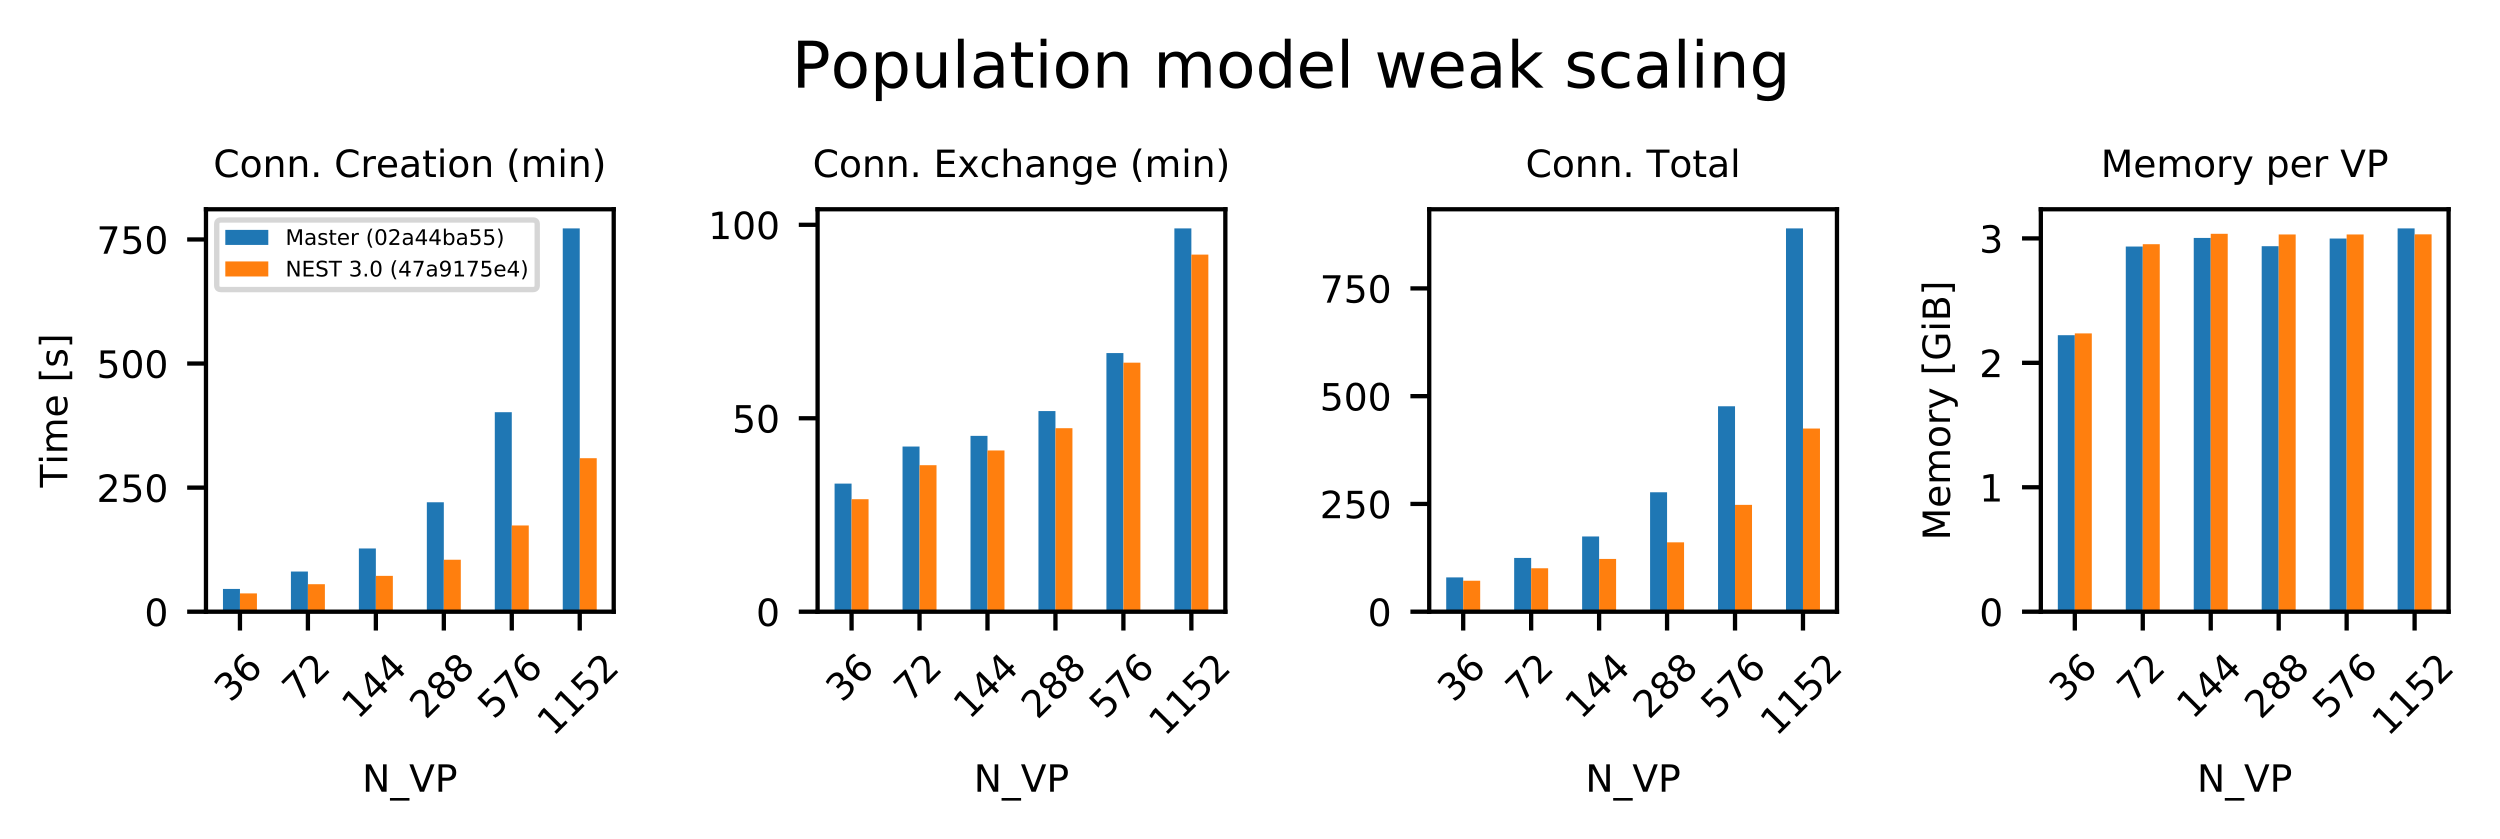<?xml version="1.0" encoding="utf-8" standalone="no"?>
<!DOCTYPE svg PUBLIC "-//W3C//DTD SVG 1.1//EN"
  "http://www.w3.org/Graphics/SVG/1.1/DTD/svg11.dtd">
<!-- Created with matplotlib (https://matplotlib.org/) -->
<svg height="156.216pt" version="1.1" viewBox="0 0 465.307 156.216" width="465.307pt" xmlns="http://www.w3.org/2000/svg" xmlns:xlink="http://www.w3.org/1999/xlink">
 <defs>
  <style type="text/css">
*{stroke-linecap:butt;stroke-linejoin:round;}
  </style>
 </defs>
 <g id="figure_1">
  <g id="patch_1">
   <path d="M 0 156.216 
L 465.307 156.216 
L 465.307 0 
L 0 0 
z
" style="fill:#ffffff;"/>
  </g>
  <g id="axes_1">
   <g id="patch_2">
    <path d="M 38.336 113.854 
L 114.227 113.854 
L 114.227 38.948 
L 38.336 38.948 
z
" style="fill:#ffffff;"/>
   </g>
   <g id="patch_3">
    <path clip-path="url(#pa8c905429e)" d="M 41.498 113.854 
L 44.66 113.854 
L 44.66 109.619 
L 41.498 109.619 
z
" style="fill:#1f77b4;"/>
   </g>
   <g id="patch_4">
    <path clip-path="url(#pa8c905429e)" d="M 54.147 113.854 
L 57.309 113.854 
L 57.309 106.373 
L 54.147 106.373 
z
" style="fill:#1f77b4;"/>
   </g>
   <g id="patch_5">
    <path clip-path="url(#pa8c905429e)" d="M 66.795 113.854 
L 69.957 113.854 
L 69.957 102.078 
L 66.795 102.078 
z
" style="fill:#1f77b4;"/>
   </g>
   <g id="patch_6">
    <path clip-path="url(#pa8c905429e)" d="M 79.444 113.854 
L 82.606 113.854 
L 82.606 93.477 
L 79.444 93.477 
z
" style="fill:#1f77b4;"/>
   </g>
   <g id="patch_7">
    <path clip-path="url(#pa8c905429e)" d="M 92.092 113.854 
L 95.254 113.854 
L 95.254 76.72 
L 92.092 76.72 
z
" style="fill:#1f77b4;"/>
   </g>
   <g id="patch_8">
    <path clip-path="url(#pa8c905429e)" d="M 104.741 113.854 
L 107.903 113.854 
L 107.903 42.515 
L 104.741 42.515 
z
" style="fill:#1f77b4;"/>
   </g>
   <g id="patch_9">
    <path clip-path="url(#pa8c905429e)" d="M 44.66 113.854 
L 47.822 113.854 
L 47.822 110.44 
L 44.66 110.44 
z
" style="fill:#ff7f0e;"/>
   </g>
   <g id="patch_10">
    <path clip-path="url(#pa8c905429e)" d="M 57.309 113.854 
L 60.471 113.854 
L 60.471 108.727 
L 57.309 108.727 
z
" style="fill:#ff7f0e;"/>
   </g>
   <g id="patch_11">
    <path clip-path="url(#pa8c905429e)" d="M 69.957 113.854 
L 73.119 113.854 
L 73.119 107.184 
L 69.957 107.184 
z
" style="fill:#ff7f0e;"/>
   </g>
   <g id="patch_12">
    <path clip-path="url(#pa8c905429e)" d="M 82.606 113.854 
L 85.768 113.854 
L 85.768 104.179 
L 82.606 104.179 
z
" style="fill:#ff7f0e;"/>
   </g>
   <g id="patch_13">
    <path clip-path="url(#pa8c905429e)" d="M 95.254 113.854 
L 98.416 113.854 
L 98.416 97.804 
L 95.254 97.804 
z
" style="fill:#ff7f0e;"/>
   </g>
   <g id="patch_14">
    <path clip-path="url(#pa8c905429e)" d="M 107.903 113.854 
L 111.065 113.854 
L 111.065 85.283 
L 107.903 85.283 
z
" style="fill:#ff7f0e;"/>
   </g>
   <g id="matplotlib.axis_1">
    <g id="xtick_1">
     <g id="line2d_1">
      <defs>
       <path d="M 0 0 
L 0 3.5 
" id="m680c006035" style="stroke:#000000;stroke-width:0.8;"/>
      </defs>
      <g>
       <use style="stroke:#000000;stroke-width:0.8;" x="44.66" xlink:href="#m680c006035" y="113.854"/>
      </g>
     </g>
     <g id="text_1">
      <!-- 36 -->
      <defs>
       <path d="M 40.578 39.312 
Q 47.656 37.797 51.625 33 
Q 55.609 28.219 55.609 21.188 
Q 55.609 10.406 48.188 4.484 
Q 40.766 -1.422 27.094 -1.422 
Q 22.516 -1.422 17.656 -0.516 
Q 12.797 0.391 7.625 2.203 
L 7.625 11.719 
Q 11.719 9.328 16.594 8.109 
Q 21.484 6.891 26.812 6.891 
Q 36.078 6.891 40.938 10.547 
Q 45.797 14.203 45.797 21.188 
Q 45.797 27.641 41.281 31.266 
Q 36.766 34.906 28.719 34.906 
L 20.219 34.906 
L 20.219 43.016 
L 29.109 43.016 
Q 36.375 43.016 40.234 45.922 
Q 44.094 48.828 44.094 54.297 
Q 44.094 59.906 40.109 62.906 
Q 36.141 65.922 28.719 65.922 
Q 24.656 65.922 20.016 65.031 
Q 15.375 64.156 9.812 62.312 
L 9.812 71.094 
Q 15.438 72.656 20.344 73.438 
Q 25.25 74.219 29.594 74.219 
Q 40.828 74.219 47.359 69.109 
Q 53.906 64.016 53.906 55.328 
Q 53.906 49.266 50.438 45.094 
Q 46.969 40.922 40.578 39.312 
z
" id="DejaVuSans-51"/>
       <path d="M 33.016 40.375 
Q 26.375 40.375 22.484 35.828 
Q 18.609 31.297 18.609 23.391 
Q 18.609 15.531 22.484 10.953 
Q 26.375 6.391 33.016 6.391 
Q 39.656 6.391 43.531 10.953 
Q 47.406 15.531 47.406 23.391 
Q 47.406 31.297 43.531 35.828 
Q 39.656 40.375 33.016 40.375 
z
M 52.594 71.297 
L 52.594 62.312 
Q 48.875 64.062 45.094 64.984 
Q 41.312 65.922 37.594 65.922 
Q 27.828 65.922 22.672 59.328 
Q 17.531 52.734 16.797 39.406 
Q 19.672 43.656 24.016 45.922 
Q 28.375 48.188 33.594 48.188 
Q 44.578 48.188 50.953 41.516 
Q 57.328 34.859 57.328 23.391 
Q 57.328 12.156 50.688 5.359 
Q 44.047 -1.422 33.016 -1.422 
Q 20.359 -1.422 13.672 8.266 
Q 6.984 17.969 6.984 36.375 
Q 6.984 53.656 15.188 63.938 
Q 23.391 74.219 37.203 74.219 
Q 40.922 74.219 44.703 73.484 
Q 48.484 72.75 52.594 71.297 
z
" id="DejaVuSans-54"/>
      </defs>
      <g transform="translate(42.877 130.913)rotate(-45)scale(0.07 -0.07)">
       <use xlink:href="#DejaVuSans-51"/>
       <use x="63.623" xlink:href="#DejaVuSans-54"/>
      </g>
     </g>
    </g>
    <g id="xtick_2">
     <g id="line2d_2">
      <g>
       <use style="stroke:#000000;stroke-width:0.8;" x="57.309" xlink:href="#m680c006035" y="113.854"/>
      </g>
     </g>
     <g id="text_2">
      <!-- 72 -->
      <defs>
       <path d="M 8.203 72.906 
L 55.078 72.906 
L 55.078 68.703 
L 28.609 0 
L 18.312 0 
L 43.219 64.594 
L 8.203 64.594 
z
" id="DejaVuSans-55"/>
       <path d="M 19.188 8.297 
L 53.609 8.297 
L 53.609 0 
L 7.328 0 
L 7.328 8.297 
Q 12.938 14.109 22.625 23.891 
Q 32.328 33.688 34.812 36.531 
Q 39.547 41.844 41.422 45.531 
Q 43.312 49.219 43.312 52.781 
Q 43.312 58.594 39.234 62.25 
Q 35.156 65.922 28.609 65.922 
Q 23.969 65.922 18.812 64.312 
Q 13.672 62.703 7.812 59.422 
L 7.812 69.391 
Q 13.766 71.781 18.938 73 
Q 24.125 74.219 28.422 74.219 
Q 39.75 74.219 46.484 68.547 
Q 53.219 62.891 53.219 53.422 
Q 53.219 48.922 51.531 44.891 
Q 49.859 40.875 45.406 35.406 
Q 44.188 33.984 37.641 27.219 
Q 31.109 20.453 19.188 8.297 
z
" id="DejaVuSans-50"/>
      </defs>
      <g transform="translate(55.525 130.913)rotate(-45)scale(0.07 -0.07)">
       <use xlink:href="#DejaVuSans-55"/>
       <use x="63.623" xlink:href="#DejaVuSans-50"/>
      </g>
     </g>
    </g>
    <g id="xtick_3">
     <g id="line2d_3">
      <g>
       <use style="stroke:#000000;stroke-width:0.8;" x="69.957" xlink:href="#m680c006035" y="113.854"/>
      </g>
     </g>
     <g id="text_3">
      <!-- 144 -->
      <defs>
       <path d="M 12.406 8.297 
L 28.516 8.297 
L 28.516 63.922 
L 10.984 60.406 
L 10.984 69.391 
L 28.422 72.906 
L 38.281 72.906 
L 38.281 8.297 
L 54.391 8.297 
L 54.391 0 
L 12.406 0 
z
" id="DejaVuSans-49"/>
       <path d="M 37.797 64.312 
L 12.891 25.391 
L 37.797 25.391 
z
M 35.203 72.906 
L 47.609 72.906 
L 47.609 25.391 
L 58.016 25.391 
L 58.016 17.188 
L 47.609 17.188 
L 47.609 0 
L 37.797 0 
L 37.797 17.188 
L 4.891 17.188 
L 4.891 26.703 
z
" id="DejaVuSans-52"/>
      </defs>
      <g transform="translate(66.599 134.062)rotate(-45)scale(0.07 -0.07)">
       <use xlink:href="#DejaVuSans-49"/>
       <use x="63.623" xlink:href="#DejaVuSans-52"/>
       <use x="127.246" xlink:href="#DejaVuSans-52"/>
      </g>
     </g>
    </g>
    <g id="xtick_4">
     <g id="line2d_4">
      <g>
       <use style="stroke:#000000;stroke-width:0.8;" x="82.606" xlink:href="#m680c006035" y="113.854"/>
      </g>
     </g>
     <g id="text_4">
      <!-- 288 -->
      <defs>
       <path d="M 31.781 34.625 
Q 24.75 34.625 20.719 30.859 
Q 16.703 27.094 16.703 20.516 
Q 16.703 13.922 20.719 10.156 
Q 24.75 6.391 31.781 6.391 
Q 38.812 6.391 42.859 10.172 
Q 46.922 13.969 46.922 20.516 
Q 46.922 27.094 42.891 30.859 
Q 38.875 34.625 31.781 34.625 
z
M 21.922 38.812 
Q 15.578 40.375 12.031 44.719 
Q 8.5 49.078 8.5 55.328 
Q 8.5 64.062 14.719 69.141 
Q 20.953 74.219 31.781 74.219 
Q 42.672 74.219 48.875 69.141 
Q 55.078 64.062 55.078 55.328 
Q 55.078 49.078 51.531 44.719 
Q 48 40.375 41.703 38.812 
Q 48.828 37.156 52.797 32.312 
Q 56.781 27.484 56.781 20.516 
Q 56.781 9.906 50.312 4.234 
Q 43.844 -1.422 31.781 -1.422 
Q 19.734 -1.422 13.25 4.234 
Q 6.781 9.906 6.781 20.516 
Q 6.781 27.484 10.781 32.312 
Q 14.797 37.156 21.922 38.812 
z
M 18.312 54.391 
Q 18.312 48.734 21.844 45.562 
Q 25.391 42.391 31.781 42.391 
Q 38.141 42.391 41.719 45.562 
Q 45.312 48.734 45.312 54.391 
Q 45.312 60.062 41.719 63.234 
Q 38.141 66.406 31.781 66.406 
Q 25.391 66.406 21.844 63.234 
Q 18.312 60.062 18.312 54.391 
z
" id="DejaVuSans-56"/>
      </defs>
      <g transform="translate(79.248 134.062)rotate(-45)scale(0.07 -0.07)">
       <use xlink:href="#DejaVuSans-50"/>
       <use x="63.623" xlink:href="#DejaVuSans-56"/>
       <use x="127.246" xlink:href="#DejaVuSans-56"/>
      </g>
     </g>
    </g>
    <g id="xtick_5">
     <g id="line2d_5">
      <g>
       <use style="stroke:#000000;stroke-width:0.8;" x="95.254" xlink:href="#m680c006035" y="113.854"/>
      </g>
     </g>
     <g id="text_5">
      <!-- 576 -->
      <defs>
       <path d="M 10.797 72.906 
L 49.516 72.906 
L 49.516 64.594 
L 19.828 64.594 
L 19.828 46.734 
Q 21.969 47.469 24.109 47.828 
Q 26.266 48.188 28.422 48.188 
Q 40.625 48.188 47.75 41.5 
Q 54.891 34.812 54.891 23.391 
Q 54.891 11.625 47.562 5.094 
Q 40.234 -1.422 26.906 -1.422 
Q 22.312 -1.422 17.547 -0.641 
Q 12.797 0.141 7.719 1.703 
L 7.719 11.625 
Q 12.109 9.234 16.797 8.062 
Q 21.484 6.891 26.703 6.891 
Q 35.156 6.891 40.078 11.328 
Q 45.016 15.766 45.016 23.391 
Q 45.016 31 40.078 35.438 
Q 35.156 39.891 26.703 39.891 
Q 22.75 39.891 18.812 39.016 
Q 14.891 38.141 10.797 36.281 
z
" id="DejaVuSans-53"/>
      </defs>
      <g transform="translate(91.896 134.062)rotate(-45)scale(0.07 -0.07)">
       <use xlink:href="#DejaVuSans-53"/>
       <use x="63.623" xlink:href="#DejaVuSans-55"/>
       <use x="127.246" xlink:href="#DejaVuSans-54"/>
      </g>
     </g>
    </g>
    <g id="xtick_6">
     <g id="line2d_6">
      <g>
       <use style="stroke:#000000;stroke-width:0.8;" x="107.903" xlink:href="#m680c006035" y="113.854"/>
      </g>
     </g>
     <g id="text_6">
      <!-- 1152 -->
      <g transform="translate(102.97 137.212)rotate(-45)scale(0.07 -0.07)">
       <use xlink:href="#DejaVuSans-49"/>
       <use x="63.623" xlink:href="#DejaVuSans-49"/>
       <use x="127.246" xlink:href="#DejaVuSans-53"/>
       <use x="190.869" xlink:href="#DejaVuSans-50"/>
      </g>
     </g>
    </g>
    <g id="text_7">
     <!-- N_VP -->
     <defs>
      <path d="M 9.812 72.906 
L 23.094 72.906 
L 55.422 11.922 
L 55.422 72.906 
L 64.984 72.906 
L 64.984 0 
L 51.703 0 
L 19.391 60.984 
L 19.391 0 
L 9.812 0 
z
" id="DejaVuSans-78"/>
      <path d="M 50.984 -16.609 
L 50.984 -23.578 
L -0.984 -23.578 
L -0.984 -16.609 
z
" id="DejaVuSans-95"/>
      <path d="M 28.609 0 
L 0.781 72.906 
L 11.078 72.906 
L 34.188 11.531 
L 57.328 72.906 
L 67.578 72.906 
L 39.797 0 
z
" id="DejaVuSans-86"/>
      <path d="M 19.672 64.797 
L 19.672 37.406 
L 32.078 37.406 
Q 38.969 37.406 42.719 40.969 
Q 46.484 44.531 46.484 51.125 
Q 46.484 57.672 42.719 61.234 
Q 38.969 64.797 32.078 64.797 
z
M 9.812 72.906 
L 32.078 72.906 
Q 44.344 72.906 50.609 67.359 
Q 56.891 61.812 56.891 51.125 
Q 56.891 40.328 50.609 34.812 
Q 44.344 29.297 32.078 29.297 
L 19.672 29.297 
L 19.672 0 
L 9.812 0 
z
" id="DejaVuSans-80"/>
     </defs>
     <g transform="translate(67.408 147.365)scale(0.07 -0.07)">
      <use xlink:href="#DejaVuSans-78"/>
      <use x="74.805" xlink:href="#DejaVuSans-95"/>
      <use x="124.805" xlink:href="#DejaVuSans-86"/>
      <use x="193.213" xlink:href="#DejaVuSans-80"/>
     </g>
    </g>
   </g>
   <g id="matplotlib.axis_2">
    <g id="ytick_1">
     <g id="line2d_7">
      <defs>
       <path d="M 0 0 
L -3.5 0 
" id="m272ca5dd58" style="stroke:#000000;stroke-width:0.8;"/>
      </defs>
      <g>
       <use style="stroke:#000000;stroke-width:0.8;" x="38.336" xlink:href="#m272ca5dd58" y="113.854"/>
      </g>
     </g>
     <g id="text_8">
      <!-- 0 -->
      <defs>
       <path d="M 31.781 66.406 
Q 24.172 66.406 20.328 58.906 
Q 16.5 51.422 16.5 36.375 
Q 16.5 21.391 20.328 13.891 
Q 24.172 6.391 31.781 6.391 
Q 39.453 6.391 43.281 13.891 
Q 47.125 21.391 47.125 36.375 
Q 47.125 51.422 43.281 58.906 
Q 39.453 66.406 31.781 66.406 
z
M 31.781 74.219 
Q 44.047 74.219 50.516 64.516 
Q 56.984 54.828 56.984 36.375 
Q 56.984 17.969 50.516 8.266 
Q 44.047 -1.422 31.781 -1.422 
Q 19.531 -1.422 13.062 8.266 
Q 6.594 17.969 6.594 36.375 
Q 6.594 54.828 13.062 64.516 
Q 19.531 74.219 31.781 74.219 
z
" id="DejaVuSans-48"/>
      </defs>
      <g transform="translate(26.882 116.513)scale(0.07 -0.07)">
       <use xlink:href="#DejaVuSans-48"/>
      </g>
     </g>
    </g>
    <g id="ytick_2">
     <g id="line2d_8">
      <g>
       <use style="stroke:#000000;stroke-width:0.8;" x="38.336" xlink:href="#m272ca5dd58" y="90.759"/>
      </g>
     </g>
     <g id="text_9">
      <!-- 250 -->
      <g transform="translate(17.975 93.419)scale(0.07 -0.07)">
       <use xlink:href="#DejaVuSans-50"/>
       <use x="63.623" xlink:href="#DejaVuSans-53"/>
       <use x="127.246" xlink:href="#DejaVuSans-48"/>
      </g>
     </g>
    </g>
    <g id="ytick_3">
     <g id="line2d_9">
      <g>
       <use style="stroke:#000000;stroke-width:0.8;" x="38.336" xlink:href="#m272ca5dd58" y="67.665"/>
      </g>
     </g>
     <g id="text_10">
      <!-- 500 -->
      <g transform="translate(17.975 70.324)scale(0.07 -0.07)">
       <use xlink:href="#DejaVuSans-53"/>
       <use x="63.623" xlink:href="#DejaVuSans-48"/>
       <use x="127.246" xlink:href="#DejaVuSans-48"/>
      </g>
     </g>
    </g>
    <g id="ytick_4">
     <g id="line2d_10">
      <g>
       <use style="stroke:#000000;stroke-width:0.8;" x="38.336" xlink:href="#m272ca5dd58" y="44.571"/>
      </g>
     </g>
     <g id="text_11">
      <!-- 750 -->
      <g transform="translate(17.975 47.23)scale(0.07 -0.07)">
       <use xlink:href="#DejaVuSans-55"/>
       <use x="63.623" xlink:href="#DejaVuSans-53"/>
       <use x="127.246" xlink:href="#DejaVuSans-48"/>
      </g>
     </g>
    </g>
    <g id="text_12">
     <!-- Time [s] -->
     <defs>
      <path d="M -0.297 72.906 
L 61.375 72.906 
L 61.375 64.594 
L 35.5 64.594 
L 35.5 0 
L 25.594 0 
L 25.594 64.594 
L -0.297 64.594 
z
" id="DejaVuSans-84"/>
      <path d="M 9.422 54.688 
L 18.406 54.688 
L 18.406 0 
L 9.422 0 
z
M 9.422 75.984 
L 18.406 75.984 
L 18.406 64.594 
L 9.422 64.594 
z
" id="DejaVuSans-105"/>
      <path d="M 52 44.188 
Q 55.375 50.25 60.062 53.125 
Q 64.75 56 71.094 56 
Q 79.641 56 84.281 50.016 
Q 88.922 44.047 88.922 33.016 
L 88.922 0 
L 79.891 0 
L 79.891 32.719 
Q 79.891 40.578 77.094 44.375 
Q 74.312 48.188 68.609 48.188 
Q 61.625 48.188 57.562 43.547 
Q 53.516 38.922 53.516 30.906 
L 53.516 0 
L 44.484 0 
L 44.484 32.719 
Q 44.484 40.625 41.703 44.406 
Q 38.922 48.188 33.109 48.188 
Q 26.219 48.188 22.156 43.531 
Q 18.109 38.875 18.109 30.906 
L 18.109 0 
L 9.078 0 
L 9.078 54.688 
L 18.109 54.688 
L 18.109 46.188 
Q 21.188 51.219 25.484 53.609 
Q 29.781 56 35.688 56 
Q 41.656 56 45.828 52.969 
Q 50 49.953 52 44.188 
z
" id="DejaVuSans-109"/>
      <path d="M 56.203 29.594 
L 56.203 25.203 
L 14.891 25.203 
Q 15.484 15.922 20.484 11.062 
Q 25.484 6.203 34.422 6.203 
Q 39.594 6.203 44.453 7.469 
Q 49.312 8.734 54.109 11.281 
L 54.109 2.781 
Q 49.266 0.734 44.188 -0.344 
Q 39.109 -1.422 33.891 -1.422 
Q 20.797 -1.422 13.156 6.188 
Q 5.516 13.812 5.516 26.812 
Q 5.516 40.234 12.766 48.109 
Q 20.016 56 32.328 56 
Q 43.359 56 49.781 48.891 
Q 56.203 41.797 56.203 29.594 
z
M 47.219 32.234 
Q 47.125 39.594 43.094 43.984 
Q 39.062 48.391 32.422 48.391 
Q 24.906 48.391 20.391 44.141 
Q 15.875 39.891 15.188 32.172 
z
" id="DejaVuSans-101"/>
      <path id="DejaVuSans-32"/>
      <path d="M 8.594 75.984 
L 29.297 75.984 
L 29.297 69 
L 17.578 69 
L 17.578 -6.203 
L 29.297 -6.203 
L 29.297 -13.188 
L 8.594 -13.188 
z
" id="DejaVuSans-91"/>
      <path d="M 44.281 53.078 
L 44.281 44.578 
Q 40.484 46.531 36.375 47.5 
Q 32.281 48.484 27.875 48.484 
Q 21.188 48.484 17.844 46.438 
Q 14.5 44.391 14.5 40.281 
Q 14.5 37.156 16.891 35.375 
Q 19.281 33.594 26.516 31.984 
L 29.594 31.297 
Q 39.156 29.25 43.188 25.516 
Q 47.219 21.781 47.219 15.094 
Q 47.219 7.469 41.188 3.016 
Q 35.156 -1.422 24.609 -1.422 
Q 20.219 -1.422 15.453 -0.562 
Q 10.688 0.297 5.422 2 
L 5.422 11.281 
Q 10.406 8.688 15.234 7.391 
Q 20.062 6.109 24.812 6.109 
Q 31.156 6.109 34.562 8.281 
Q 37.984 10.453 37.984 14.406 
Q 37.984 18.062 35.516 20.016 
Q 33.062 21.969 24.703 23.781 
L 21.578 24.516 
Q 13.234 26.266 9.516 29.906 
Q 5.812 33.547 5.812 39.891 
Q 5.812 47.609 11.281 51.797 
Q 16.75 56 26.812 56 
Q 31.781 56 36.172 55.266 
Q 40.578 54.547 44.281 53.078 
z
" id="DejaVuSans-115"/>
      <path d="M 30.422 75.984 
L 30.422 -13.188 
L 9.719 -13.188 
L 9.719 -6.203 
L 21.391 -6.203 
L 21.391 69 
L 9.719 69 
L 9.719 75.984 
z
" id="DejaVuSans-93"/>
     </defs>
     <g transform="translate(12.519 90.739)rotate(-90)scale(0.07 -0.07)">
      <use xlink:href="#DejaVuSans-84"/>
      <use x="61.037" xlink:href="#DejaVuSans-105"/>
      <use x="88.82" xlink:href="#DejaVuSans-109"/>
      <use x="186.232" xlink:href="#DejaVuSans-101"/>
      <use x="247.756" xlink:href="#DejaVuSans-32"/>
      <use x="279.543" xlink:href="#DejaVuSans-91"/>
      <use x="318.557" xlink:href="#DejaVuSans-115"/>
      <use x="370.656" xlink:href="#DejaVuSans-93"/>
     </g>
    </g>
   </g>
   <g id="patch_15">
    <path d="M 38.336 113.854 
L 38.336 38.948 
" style="fill:none;stroke:#000000;stroke-linecap:square;stroke-linejoin:miter;stroke-width:0.8;"/>
   </g>
   <g id="patch_16">
    <path d="M 114.227 113.854 
L 114.227 38.948 
" style="fill:none;stroke:#000000;stroke-linecap:square;stroke-linejoin:miter;stroke-width:0.8;"/>
   </g>
   <g id="patch_17">
    <path d="M 38.336 113.854 
L 114.227 113.854 
" style="fill:none;stroke:#000000;stroke-linecap:square;stroke-linejoin:miter;stroke-width:0.8;"/>
   </g>
   <g id="patch_18">
    <path d="M 38.336 38.948 
L 114.227 38.948 
" style="fill:none;stroke:#000000;stroke-linecap:square;stroke-linejoin:miter;stroke-width:0.8;"/>
   </g>
   <g id="text_13">
    <!-- Conn. Creation (min) -->
    <defs>
     <path d="M 64.406 67.281 
L 64.406 56.891 
Q 59.422 61.531 53.781 63.812 
Q 48.141 66.109 41.797 66.109 
Q 29.297 66.109 22.656 58.469 
Q 16.016 50.828 16.016 36.375 
Q 16.016 21.969 22.656 14.328 
Q 29.297 6.688 41.797 6.688 
Q 48.141 6.688 53.781 8.984 
Q 59.422 11.281 64.406 15.922 
L 64.406 5.609 
Q 59.234 2.094 53.438 0.328 
Q 47.656 -1.422 41.219 -1.422 
Q 24.656 -1.422 15.125 8.703 
Q 5.609 18.844 5.609 36.375 
Q 5.609 53.953 15.125 64.078 
Q 24.656 74.219 41.219 74.219 
Q 47.75 74.219 53.531 72.484 
Q 59.328 70.75 64.406 67.281 
z
" id="DejaVuSans-67"/>
     <path d="M 30.609 48.391 
Q 23.391 48.391 19.188 42.75 
Q 14.984 37.109 14.984 27.297 
Q 14.984 17.484 19.156 11.844 
Q 23.344 6.203 30.609 6.203 
Q 37.797 6.203 41.984 11.859 
Q 46.188 17.531 46.188 27.297 
Q 46.188 37.016 41.984 42.703 
Q 37.797 48.391 30.609 48.391 
z
M 30.609 56 
Q 42.328 56 49.016 48.375 
Q 55.719 40.766 55.719 27.297 
Q 55.719 13.875 49.016 6.219 
Q 42.328 -1.422 30.609 -1.422 
Q 18.844 -1.422 12.172 6.219 
Q 5.516 13.875 5.516 27.297 
Q 5.516 40.766 12.172 48.375 
Q 18.844 56 30.609 56 
z
" id="DejaVuSans-111"/>
     <path d="M 54.891 33.016 
L 54.891 0 
L 45.906 0 
L 45.906 32.719 
Q 45.906 40.484 42.875 44.328 
Q 39.844 48.188 33.797 48.188 
Q 26.516 48.188 22.312 43.547 
Q 18.109 38.922 18.109 30.906 
L 18.109 0 
L 9.078 0 
L 9.078 54.688 
L 18.109 54.688 
L 18.109 46.188 
Q 21.344 51.125 25.703 53.562 
Q 30.078 56 35.797 56 
Q 45.219 56 50.047 50.172 
Q 54.891 44.344 54.891 33.016 
z
" id="DejaVuSans-110"/>
     <path d="M 10.688 12.406 
L 21 12.406 
L 21 0 
L 10.688 0 
z
" id="DejaVuSans-46"/>
     <path d="M 41.109 46.297 
Q 39.594 47.172 37.812 47.578 
Q 36.031 48 33.891 48 
Q 26.266 48 22.188 43.047 
Q 18.109 38.094 18.109 28.812 
L 18.109 0 
L 9.078 0 
L 9.078 54.688 
L 18.109 54.688 
L 18.109 46.188 
Q 20.953 51.172 25.484 53.578 
Q 30.031 56 36.531 56 
Q 37.453 56 38.578 55.875 
Q 39.703 55.766 41.062 55.516 
z
" id="DejaVuSans-114"/>
     <path d="M 34.281 27.484 
Q 23.391 27.484 19.188 25 
Q 14.984 22.516 14.984 16.5 
Q 14.984 11.719 18.141 8.906 
Q 21.297 6.109 26.703 6.109 
Q 34.188 6.109 38.703 11.406 
Q 43.219 16.703 43.219 25.484 
L 43.219 27.484 
z
M 52.203 31.203 
L 52.203 0 
L 43.219 0 
L 43.219 8.297 
Q 40.141 3.328 35.547 0.953 
Q 30.953 -1.422 24.312 -1.422 
Q 15.922 -1.422 10.953 3.297 
Q 6 8.016 6 15.922 
Q 6 25.141 12.172 29.828 
Q 18.359 34.516 30.609 34.516 
L 43.219 34.516 
L 43.219 35.406 
Q 43.219 41.609 39.141 45 
Q 35.062 48.391 27.688 48.391 
Q 23 48.391 18.547 47.266 
Q 14.109 46.141 10.016 43.891 
L 10.016 52.203 
Q 14.938 54.109 19.578 55.047 
Q 24.219 56 28.609 56 
Q 40.484 56 46.344 49.844 
Q 52.203 43.703 52.203 31.203 
z
" id="DejaVuSans-97"/>
     <path d="M 18.312 70.219 
L 18.312 54.688 
L 36.812 54.688 
L 36.812 47.703 
L 18.312 47.703 
L 18.312 18.016 
Q 18.312 11.328 20.141 9.422 
Q 21.969 7.516 27.594 7.516 
L 36.812 7.516 
L 36.812 0 
L 27.594 0 
Q 17.188 0 13.234 3.875 
Q 9.281 7.766 9.281 18.016 
L 9.281 47.703 
L 2.688 47.703 
L 2.688 54.688 
L 9.281 54.688 
L 9.281 70.219 
z
" id="DejaVuSans-116"/>
     <path d="M 31 75.875 
Q 24.469 64.656 21.281 53.656 
Q 18.109 42.672 18.109 31.391 
Q 18.109 20.125 21.312 9.062 
Q 24.516 -2 31 -13.188 
L 23.188 -13.188 
Q 15.875 -1.703 12.234 9.375 
Q 8.594 20.453 8.594 31.391 
Q 8.594 42.281 12.203 53.312 
Q 15.828 64.359 23.188 75.875 
z
" id="DejaVuSans-40"/>
     <path d="M 8.016 75.875 
L 15.828 75.875 
Q 23.141 64.359 26.781 53.312 
Q 30.422 42.281 30.422 31.391 
Q 30.422 20.453 26.781 9.375 
Q 23.141 -1.703 15.828 -13.188 
L 8.016 -13.188 
Q 14.5 -2 17.703 9.062 
Q 20.906 20.125 20.906 31.391 
Q 20.906 42.672 17.703 53.656 
Q 14.5 64.656 8.016 75.875 
z
" id="DejaVuSans-41"/>
    </defs>
    <g transform="translate(39.708 32.948)scale(0.07 -0.07)">
     <use xlink:href="#DejaVuSans-67"/>
     <use x="69.824" xlink:href="#DejaVuSans-111"/>
     <use x="131.006" xlink:href="#DejaVuSans-110"/>
     <use x="194.385" xlink:href="#DejaVuSans-110"/>
     <use x="257.764" xlink:href="#DejaVuSans-46"/>
     <use x="289.551" xlink:href="#DejaVuSans-32"/>
     <use x="321.338" xlink:href="#DejaVuSans-67"/>
     <use x="391.162" xlink:href="#DejaVuSans-114"/>
     <use x="432.244" xlink:href="#DejaVuSans-101"/>
     <use x="493.768" xlink:href="#DejaVuSans-97"/>
     <use x="555.047" xlink:href="#DejaVuSans-116"/>
     <use x="594.256" xlink:href="#DejaVuSans-105"/>
     <use x="622.039" xlink:href="#DejaVuSans-111"/>
     <use x="683.221" xlink:href="#DejaVuSans-110"/>
     <use x="746.6" xlink:href="#DejaVuSans-32"/>
     <use x="778.387" xlink:href="#DejaVuSans-40"/>
     <use x="817.4" xlink:href="#DejaVuSans-109"/>
     <use x="914.812" xlink:href="#DejaVuSans-105"/>
     <use x="942.596" xlink:href="#DejaVuSans-110"/>
     <use x="1005.975" xlink:href="#DejaVuSans-41"/>
    </g>
   </g>
   <g id="legend_1">
    <g id="patch_19">
     <path d="M 41.136 53.891 
L 99.191 53.891 
Q 99.991 53.891 99.991 53.091 
L 99.991 41.748 
Q 99.991 40.948 99.191 40.948 
L 41.136 40.948 
Q 40.336 40.948 40.336 41.748 
L 40.336 53.091 
Q 40.336 53.891 41.136 53.891 
z
" style="fill:#ffffff;opacity:0.8;stroke:#cccccc;stroke-linejoin:miter;"/>
    </g>
    <g id="patch_20">
     <path d="M 41.936 45.587 
L 49.936 45.587 
L 49.936 42.787 
L 41.936 42.787 
z
" style="fill:#1f77b4;"/>
    </g>
    <g id="text_14">
     <!-- Master (02a44ba55) -->
     <defs>
      <path d="M 9.812 72.906 
L 24.516 72.906 
L 43.109 23.297 
L 61.812 72.906 
L 76.516 72.906 
L 76.516 0 
L 66.891 0 
L 66.891 64.016 
L 48.094 14.016 
L 38.188 14.016 
L 19.391 64.016 
L 19.391 0 
L 9.812 0 
z
" id="DejaVuSans-77"/>
      <path d="M 48.688 27.297 
Q 48.688 37.203 44.609 42.844 
Q 40.531 48.484 33.406 48.484 
Q 26.266 48.484 22.188 42.844 
Q 18.109 37.203 18.109 27.297 
Q 18.109 17.391 22.188 11.75 
Q 26.266 6.109 33.406 6.109 
Q 40.531 6.109 44.609 11.75 
Q 48.688 17.391 48.688 27.297 
z
M 18.109 46.391 
Q 20.953 51.266 25.266 53.625 
Q 29.594 56 35.594 56 
Q 45.562 56 51.781 48.094 
Q 58.016 40.188 58.016 27.297 
Q 58.016 14.406 51.781 6.484 
Q 45.562 -1.422 35.594 -1.422 
Q 29.594 -1.422 25.266 0.953 
Q 20.953 3.328 18.109 8.203 
L 18.109 0 
L 9.078 0 
L 9.078 75.984 
L 18.109 75.984 
z
" id="DejaVuSans-98"/>
     </defs>
     <g transform="translate(53.136 45.587)scale(0.04 -0.04)">
      <use xlink:href="#DejaVuSans-77"/>
      <use x="86.279" xlink:href="#DejaVuSans-97"/>
      <use x="147.559" xlink:href="#DejaVuSans-115"/>
      <use x="199.658" xlink:href="#DejaVuSans-116"/>
      <use x="238.867" xlink:href="#DejaVuSans-101"/>
      <use x="300.391" xlink:href="#DejaVuSans-114"/>
      <use x="341.504" xlink:href="#DejaVuSans-32"/>
      <use x="373.291" xlink:href="#DejaVuSans-40"/>
      <use x="412.305" xlink:href="#DejaVuSans-48"/>
      <use x="475.928" xlink:href="#DejaVuSans-50"/>
      <use x="539.551" xlink:href="#DejaVuSans-97"/>
      <use x="600.83" xlink:href="#DejaVuSans-52"/>
      <use x="664.453" xlink:href="#DejaVuSans-52"/>
      <use x="728.076" xlink:href="#DejaVuSans-98"/>
      <use x="791.553" xlink:href="#DejaVuSans-97"/>
      <use x="852.832" xlink:href="#DejaVuSans-53"/>
      <use x="916.455" xlink:href="#DejaVuSans-53"/>
      <use x="980.078" xlink:href="#DejaVuSans-41"/>
     </g>
    </g>
    <g id="patch_21">
     <path d="M 41.936 51.459 
L 49.936 51.459 
L 49.936 48.659 
L 41.936 48.659 
z
" style="fill:#ff7f0e;"/>
    </g>
    <g id="text_15">
     <!-- NEST 3.0 (47a9175e4) -->
     <defs>
      <path d="M 9.812 72.906 
L 55.906 72.906 
L 55.906 64.594 
L 19.672 64.594 
L 19.672 43.016 
L 54.391 43.016 
L 54.391 34.719 
L 19.672 34.719 
L 19.672 8.297 
L 56.781 8.297 
L 56.781 0 
L 9.812 0 
z
" id="DejaVuSans-69"/>
      <path d="M 53.516 70.516 
L 53.516 60.891 
Q 47.906 63.578 42.922 64.891 
Q 37.938 66.219 33.297 66.219 
Q 25.25 66.219 20.875 63.094 
Q 16.5 59.969 16.5 54.203 
Q 16.5 49.359 19.406 46.891 
Q 22.312 44.438 30.422 42.922 
L 36.375 41.703 
Q 47.406 39.594 52.656 34.297 
Q 57.906 29 57.906 20.125 
Q 57.906 9.516 50.797 4.047 
Q 43.703 -1.422 29.984 -1.422 
Q 24.812 -1.422 18.969 -0.25 
Q 13.141 0.922 6.891 3.219 
L 6.891 13.375 
Q 12.891 10.016 18.656 8.297 
Q 24.422 6.594 29.984 6.594 
Q 38.422 6.594 43.016 9.906 
Q 47.609 13.234 47.609 19.391 
Q 47.609 24.75 44.312 27.781 
Q 41.016 30.812 33.5 32.328 
L 27.484 33.5 
Q 16.453 35.688 11.516 40.375 
Q 6.594 45.062 6.594 53.422 
Q 6.594 63.094 13.406 68.656 
Q 20.219 74.219 32.172 74.219 
Q 37.312 74.219 42.625 73.281 
Q 47.953 72.359 53.516 70.516 
z
" id="DejaVuSans-83"/>
      <path d="M 10.984 1.516 
L 10.984 10.5 
Q 14.703 8.734 18.5 7.812 
Q 22.312 6.891 25.984 6.891 
Q 35.75 6.891 40.891 13.453 
Q 46.047 20.016 46.781 33.406 
Q 43.953 29.203 39.594 26.953 
Q 35.25 24.703 29.984 24.703 
Q 19.047 24.703 12.672 31.312 
Q 6.297 37.938 6.297 49.422 
Q 6.297 60.641 12.938 67.422 
Q 19.578 74.219 30.609 74.219 
Q 43.266 74.219 49.922 64.516 
Q 56.594 54.828 56.594 36.375 
Q 56.594 19.141 48.406 8.859 
Q 40.234 -1.422 26.422 -1.422 
Q 22.703 -1.422 18.891 -0.688 
Q 15.094 0.047 10.984 1.516 
z
M 30.609 32.422 
Q 37.25 32.422 41.125 36.953 
Q 45.016 41.5 45.016 49.422 
Q 45.016 57.281 41.125 61.844 
Q 37.25 66.406 30.609 66.406 
Q 23.969 66.406 20.094 61.844 
Q 16.219 57.281 16.219 49.422 
Q 16.219 41.5 20.094 36.953 
Q 23.969 32.422 30.609 32.422 
z
" id="DejaVuSans-57"/>
     </defs>
     <g transform="translate(53.136 51.459)scale(0.04 -0.04)">
      <use xlink:href="#DejaVuSans-78"/>
      <use x="74.805" xlink:href="#DejaVuSans-69"/>
      <use x="137.988" xlink:href="#DejaVuSans-83"/>
      <use x="201.465" xlink:href="#DejaVuSans-84"/>
      <use x="262.549" xlink:href="#DejaVuSans-32"/>
      <use x="294.336" xlink:href="#DejaVuSans-51"/>
      <use x="357.959" xlink:href="#DejaVuSans-46"/>
      <use x="389.746" xlink:href="#DejaVuSans-48"/>
      <use x="453.369" xlink:href="#DejaVuSans-32"/>
      <use x="485.156" xlink:href="#DejaVuSans-40"/>
      <use x="524.17" xlink:href="#DejaVuSans-52"/>
      <use x="587.793" xlink:href="#DejaVuSans-55"/>
      <use x="651.416" xlink:href="#DejaVuSans-97"/>
      <use x="712.695" xlink:href="#DejaVuSans-57"/>
      <use x="776.318" xlink:href="#DejaVuSans-49"/>
      <use x="839.941" xlink:href="#DejaVuSans-55"/>
      <use x="903.564" xlink:href="#DejaVuSans-53"/>
      <use x="967.188" xlink:href="#DejaVuSans-101"/>
      <use x="1028.711" xlink:href="#DejaVuSans-52"/>
      <use x="1092.334" xlink:href="#DejaVuSans-41"/>
     </g>
    </g>
   </g>
  </g>
  <g id="axes_2">
   <g id="patch_22">
    <path d="M 152.173 113.854 
L 228.064 113.854 
L 228.064 38.948 
L 152.173 38.948 
z
" style="fill:#ffffff;"/>
   </g>
   <g id="patch_23">
    <path clip-path="url(#pd842ed2feb)" d="M 155.335 113.854 
L 158.497 113.854 
L 158.497 90.004 
L 155.335 90.004 
z
" style="fill:#1f77b4;"/>
   </g>
   <g id="patch_24">
    <path clip-path="url(#pd842ed2feb)" d="M 167.983 113.854 
L 171.146 113.854 
L 171.146 83.11 
L 167.983 83.11 
z
" style="fill:#1f77b4;"/>
   </g>
   <g id="patch_25">
    <path clip-path="url(#pd842ed2feb)" d="M 180.632 113.854 
L 183.794 113.854 
L 183.794 81.121 
L 180.632 81.121 
z
" style="fill:#1f77b4;"/>
   </g>
   <g id="patch_26">
    <path clip-path="url(#pd842ed2feb)" d="M 193.28 113.854 
L 196.443 113.854 
L 196.443 76.512 
L 193.28 76.512 
z
" style="fill:#1f77b4;"/>
   </g>
   <g id="patch_27">
    <path clip-path="url(#pd842ed2feb)" d="M 205.929 113.854 
L 209.091 113.854 
L 209.091 65.715 
L 205.929 65.715 
z
" style="fill:#1f77b4;"/>
   </g>
   <g id="patch_28">
    <path clip-path="url(#pd842ed2feb)" d="M 218.578 113.854 
L 221.74 113.854 
L 221.74 42.515 
L 218.578 42.515 
z
" style="fill:#1f77b4;"/>
   </g>
   <g id="patch_29">
    <path clip-path="url(#pd842ed2feb)" d="M 158.497 113.854 
L 161.659 113.854 
L 161.659 92.918 
L 158.497 92.918 
z
" style="fill:#ff7f0e;"/>
   </g>
   <g id="patch_30">
    <path clip-path="url(#pd842ed2feb)" d="M 171.146 113.854 
L 174.308 113.854 
L 174.308 86.59 
L 171.146 86.59 
z
" style="fill:#ff7f0e;"/>
   </g>
   <g id="patch_31">
    <path clip-path="url(#pd842ed2feb)" d="M 183.794 113.854 
L 186.956 113.854 
L 186.956 83.845 
L 183.794 83.845 
z
" style="fill:#ff7f0e;"/>
   </g>
   <g id="patch_32">
    <path clip-path="url(#pd842ed2feb)" d="M 196.443 113.854 
L 199.605 113.854 
L 199.605 79.699 
L 196.443 79.699 
z
" style="fill:#ff7f0e;"/>
   </g>
   <g id="patch_33">
    <path clip-path="url(#pd842ed2feb)" d="M 209.091 113.854 
L 212.253 113.854 
L 212.253 67.502 
L 209.091 67.502 
z
" style="fill:#ff7f0e;"/>
   </g>
   <g id="patch_34">
    <path clip-path="url(#pd842ed2feb)" d="M 221.74 113.854 
L 224.902 113.854 
L 224.902 47.387 
L 221.74 47.387 
z
" style="fill:#ff7f0e;"/>
   </g>
   <g id="matplotlib.axis_3">
    <g id="xtick_7">
     <g id="line2d_11">
      <g>
       <use style="stroke:#000000;stroke-width:0.8;" x="158.497" xlink:href="#m680c006035" y="113.854"/>
      </g>
     </g>
     <g id="text_16">
      <!-- 36 -->
      <g transform="translate(156.714 130.913)rotate(-45)scale(0.07 -0.07)">
       <use xlink:href="#DejaVuSans-51"/>
       <use x="63.623" xlink:href="#DejaVuSans-54"/>
      </g>
     </g>
    </g>
    <g id="xtick_8">
     <g id="line2d_12">
      <g>
       <use style="stroke:#000000;stroke-width:0.8;" x="171.146" xlink:href="#m680c006035" y="113.854"/>
      </g>
     </g>
     <g id="text_17">
      <!-- 72 -->
      <g transform="translate(169.362 130.913)rotate(-45)scale(0.07 -0.07)">
       <use xlink:href="#DejaVuSans-55"/>
       <use x="63.623" xlink:href="#DejaVuSans-50"/>
      </g>
     </g>
    </g>
    <g id="xtick_9">
     <g id="line2d_13">
      <g>
       <use style="stroke:#000000;stroke-width:0.8;" x="183.794" xlink:href="#m680c006035" y="113.854"/>
      </g>
     </g>
     <g id="text_18">
      <!-- 144 -->
      <g transform="translate(180.436 134.062)rotate(-45)scale(0.07 -0.07)">
       <use xlink:href="#DejaVuSans-49"/>
       <use x="63.623" xlink:href="#DejaVuSans-52"/>
       <use x="127.246" xlink:href="#DejaVuSans-52"/>
      </g>
     </g>
    </g>
    <g id="xtick_10">
     <g id="line2d_14">
      <g>
       <use style="stroke:#000000;stroke-width:0.8;" x="196.443" xlink:href="#m680c006035" y="113.854"/>
      </g>
     </g>
     <g id="text_19">
      <!-- 288 -->
      <g transform="translate(193.084 134.062)rotate(-45)scale(0.07 -0.07)">
       <use xlink:href="#DejaVuSans-50"/>
       <use x="63.623" xlink:href="#DejaVuSans-56"/>
       <use x="127.246" xlink:href="#DejaVuSans-56"/>
      </g>
     </g>
    </g>
    <g id="xtick_11">
     <g id="line2d_15">
      <g>
       <use style="stroke:#000000;stroke-width:0.8;" x="209.091" xlink:href="#m680c006035" y="113.854"/>
      </g>
     </g>
     <g id="text_20">
      <!-- 576 -->
      <g transform="translate(205.733 134.062)rotate(-45)scale(0.07 -0.07)">
       <use xlink:href="#DejaVuSans-53"/>
       <use x="63.623" xlink:href="#DejaVuSans-55"/>
       <use x="127.246" xlink:href="#DejaVuSans-54"/>
      </g>
     </g>
    </g>
    <g id="xtick_12">
     <g id="line2d_16">
      <g>
       <use style="stroke:#000000;stroke-width:0.8;" x="221.74" xlink:href="#m680c006035" y="113.854"/>
      </g>
     </g>
     <g id="text_21">
      <!-- 1152 -->
      <g transform="translate(216.807 137.212)rotate(-45)scale(0.07 -0.07)">
       <use xlink:href="#DejaVuSans-49"/>
       <use x="63.623" xlink:href="#DejaVuSans-49"/>
       <use x="127.246" xlink:href="#DejaVuSans-53"/>
       <use x="190.869" xlink:href="#DejaVuSans-50"/>
      </g>
     </g>
    </g>
    <g id="text_22">
     <!-- N_VP -->
     <g transform="translate(181.245 147.365)scale(0.07 -0.07)">
      <use xlink:href="#DejaVuSans-78"/>
      <use x="74.805" xlink:href="#DejaVuSans-95"/>
      <use x="124.805" xlink:href="#DejaVuSans-86"/>
      <use x="193.213" xlink:href="#DejaVuSans-80"/>
     </g>
    </g>
   </g>
   <g id="matplotlib.axis_4">
    <g id="ytick_5">
     <g id="line2d_17">
      <g>
       <use style="stroke:#000000;stroke-width:0.8;" x="152.173" xlink:href="#m272ca5dd58" y="113.854"/>
      </g>
     </g>
     <g id="text_23">
      <!-- 0 -->
      <g transform="translate(140.719 116.513)scale(0.07 -0.07)">
       <use xlink:href="#DejaVuSans-48"/>
      </g>
     </g>
    </g>
    <g id="ytick_6">
     <g id="line2d_18">
      <g>
       <use style="stroke:#000000;stroke-width:0.8;" x="152.173" xlink:href="#m272ca5dd58" y="77.846"/>
      </g>
     </g>
     <g id="text_24">
      <!-- 50 -->
      <g transform="translate(136.265 80.506)scale(0.07 -0.07)">
       <use xlink:href="#DejaVuSans-53"/>
       <use x="63.623" xlink:href="#DejaVuSans-48"/>
      </g>
     </g>
    </g>
    <g id="ytick_7">
     <g id="line2d_19">
      <g>
       <use style="stroke:#000000;stroke-width:0.8;" x="152.173" xlink:href="#m272ca5dd58" y="41.839"/>
      </g>
     </g>
     <g id="text_25">
      <!-- 100 -->
      <g transform="translate(131.811 44.498)scale(0.07 -0.07)">
       <use xlink:href="#DejaVuSans-49"/>
       <use x="63.623" xlink:href="#DejaVuSans-48"/>
       <use x="127.246" xlink:href="#DejaVuSans-48"/>
      </g>
     </g>
    </g>
   </g>
   <g id="patch_35">
    <path d="M 152.173 113.854 
L 152.173 38.948 
" style="fill:none;stroke:#000000;stroke-linecap:square;stroke-linejoin:miter;stroke-width:0.8;"/>
   </g>
   <g id="patch_36">
    <path d="M 228.064 113.854 
L 228.064 38.948 
" style="fill:none;stroke:#000000;stroke-linecap:square;stroke-linejoin:miter;stroke-width:0.8;"/>
   </g>
   <g id="patch_37">
    <path d="M 152.173 113.854 
L 228.064 113.854 
" style="fill:none;stroke:#000000;stroke-linecap:square;stroke-linejoin:miter;stroke-width:0.8;"/>
   </g>
   <g id="patch_38">
    <path d="M 152.173 38.948 
L 228.064 38.948 
" style="fill:none;stroke:#000000;stroke-linecap:square;stroke-linejoin:miter;stroke-width:0.8;"/>
   </g>
   <g id="text_26">
    <!-- Conn. Exchange (min) -->
    <defs>
     <path d="M 54.891 54.688 
L 35.109 28.078 
L 55.906 0 
L 45.312 0 
L 29.391 21.484 
L 13.484 0 
L 2.875 0 
L 24.125 28.609 
L 4.688 54.688 
L 15.281 54.688 
L 29.781 35.203 
L 44.281 54.688 
z
" id="DejaVuSans-120"/>
     <path d="M 48.781 52.594 
L 48.781 44.188 
Q 44.969 46.297 41.141 47.344 
Q 37.312 48.391 33.406 48.391 
Q 24.656 48.391 19.812 42.844 
Q 14.984 37.312 14.984 27.297 
Q 14.984 17.281 19.812 11.734 
Q 24.656 6.203 33.406 6.203 
Q 37.312 6.203 41.141 7.25 
Q 44.969 8.297 48.781 10.406 
L 48.781 2.094 
Q 45.016 0.344 40.984 -0.531 
Q 36.969 -1.422 32.422 -1.422 
Q 20.062 -1.422 12.781 6.344 
Q 5.516 14.109 5.516 27.297 
Q 5.516 40.672 12.859 48.328 
Q 20.219 56 33.016 56 
Q 37.156 56 41.109 55.141 
Q 45.062 54.297 48.781 52.594 
z
" id="DejaVuSans-99"/>
     <path d="M 54.891 33.016 
L 54.891 0 
L 45.906 0 
L 45.906 32.719 
Q 45.906 40.484 42.875 44.328 
Q 39.844 48.188 33.797 48.188 
Q 26.516 48.188 22.312 43.547 
Q 18.109 38.922 18.109 30.906 
L 18.109 0 
L 9.078 0 
L 9.078 75.984 
L 18.109 75.984 
L 18.109 46.188 
Q 21.344 51.125 25.703 53.562 
Q 30.078 56 35.797 56 
Q 45.219 56 50.047 50.172 
Q 54.891 44.344 54.891 33.016 
z
" id="DejaVuSans-104"/>
     <path d="M 45.406 27.984 
Q 45.406 37.75 41.375 43.109 
Q 37.359 48.484 30.078 48.484 
Q 22.859 48.484 18.828 43.109 
Q 14.797 37.75 14.797 27.984 
Q 14.797 18.266 18.828 12.891 
Q 22.859 7.516 30.078 7.516 
Q 37.359 7.516 41.375 12.891 
Q 45.406 18.266 45.406 27.984 
z
M 54.391 6.781 
Q 54.391 -7.172 48.188 -13.984 
Q 42 -20.797 29.203 -20.797 
Q 24.469 -20.797 20.266 -20.094 
Q 16.062 -19.391 12.109 -17.922 
L 12.109 -9.188 
Q 16.062 -11.328 19.922 -12.344 
Q 23.781 -13.375 27.781 -13.375 
Q 36.625 -13.375 41.016 -8.766 
Q 45.406 -4.156 45.406 5.172 
L 45.406 9.625 
Q 42.625 4.781 38.281 2.391 
Q 33.938 0 27.875 0 
Q 17.828 0 11.672 7.656 
Q 5.516 15.328 5.516 27.984 
Q 5.516 40.672 11.672 48.328 
Q 17.828 56 27.875 56 
Q 33.938 56 38.281 53.609 
Q 42.625 51.219 45.406 46.391 
L 45.406 54.688 
L 54.391 54.688 
z
" id="DejaVuSans-103"/>
    </defs>
    <g transform="translate(151.265 32.948)scale(0.07 -0.07)">
     <use xlink:href="#DejaVuSans-67"/>
     <use x="69.824" xlink:href="#DejaVuSans-111"/>
     <use x="131.006" xlink:href="#DejaVuSans-110"/>
     <use x="194.385" xlink:href="#DejaVuSans-110"/>
     <use x="257.764" xlink:href="#DejaVuSans-46"/>
     <use x="289.551" xlink:href="#DejaVuSans-32"/>
     <use x="321.338" xlink:href="#DejaVuSans-69"/>
     <use x="384.521" xlink:href="#DejaVuSans-120"/>
     <use x="443.686" xlink:href="#DejaVuSans-99"/>
     <use x="498.666" xlink:href="#DejaVuSans-104"/>
     <use x="562.045" xlink:href="#DejaVuSans-97"/>
     <use x="623.324" xlink:href="#DejaVuSans-110"/>
     <use x="686.703" xlink:href="#DejaVuSans-103"/>
     <use x="750.18" xlink:href="#DejaVuSans-101"/>
     <use x="811.703" xlink:href="#DejaVuSans-32"/>
     <use x="843.49" xlink:href="#DejaVuSans-40"/>
     <use x="882.504" xlink:href="#DejaVuSans-109"/>
     <use x="979.916" xlink:href="#DejaVuSans-105"/>
     <use x="1007.699" xlink:href="#DejaVuSans-110"/>
     <use x="1071.078" xlink:href="#DejaVuSans-41"/>
    </g>
   </g>
  </g>
  <g id="axes_3">
   <g id="patch_39">
    <path d="M 266.01 113.854 
L 341.901 113.854 
L 341.901 38.948 
L 266.01 38.948 
z
" style="fill:#ffffff;"/>
   </g>
   <g id="patch_40">
    <path clip-path="url(#p4394c056dc)" d="M 269.172 113.854 
L 272.334 113.854 
L 272.334 107.472 
L 269.172 107.472 
z
" style="fill:#1f77b4;"/>
   </g>
   <g id="patch_41">
    <path clip-path="url(#p4394c056dc)" d="M 281.82 113.854 
L 284.982 113.854 
L 284.982 103.842 
L 281.82 103.842 
z
" style="fill:#1f77b4;"/>
   </g>
   <g id="patch_42">
    <path clip-path="url(#p4394c056dc)" d="M 294.469 113.854 
L 297.631 113.854 
L 297.631 99.845 
L 294.469 99.845 
z
" style="fill:#1f77b4;"/>
   </g>
   <g id="patch_43">
    <path clip-path="url(#p4394c056dc)" d="M 307.117 113.854 
L 310.279 113.854 
L 310.279 91.622 
L 307.117 91.622 
z
" style="fill:#1f77b4;"/>
   </g>
   <g id="patch_44">
    <path clip-path="url(#p4394c056dc)" d="M 319.766 113.854 
L 322.928 113.854 
L 322.928 75.611 
L 319.766 75.611 
z
" style="fill:#1f77b4;"/>
   </g>
   <g id="patch_45">
    <path clip-path="url(#p4394c056dc)" d="M 332.414 113.854 
L 335.576 113.854 
L 335.576 42.515 
L 332.414 42.515 
z
" style="fill:#1f77b4;"/>
   </g>
   <g id="patch_46">
    <path clip-path="url(#p4394c056dc)" d="M 272.334 113.854 
L 275.496 113.854 
L 275.496 108.083 
L 272.334 108.083 
z
" style="fill:#ff7f0e;"/>
   </g>
   <g id="patch_47">
    <path clip-path="url(#p4394c056dc)" d="M 284.982 113.854 
L 288.144 113.854 
L 288.144 105.762 
L 284.982 105.762 
z
" style="fill:#ff7f0e;"/>
   </g>
   <g id="patch_48">
    <path clip-path="url(#p4394c056dc)" d="M 297.631 113.854 
L 300.793 113.854 
L 300.793 104.031 
L 297.631 104.031 
z
" style="fill:#ff7f0e;"/>
   </g>
   <g id="patch_49">
    <path clip-path="url(#p4394c056dc)" d="M 310.279 113.854 
L 313.442 113.854 
L 313.442 100.946 
L 310.279 100.946 
z
" style="fill:#ff7f0e;"/>
   </g>
   <g id="patch_50">
    <path clip-path="url(#p4394c056dc)" d="M 322.928 113.854 
L 326.09 113.854 
L 326.09 93.972 
L 322.928 93.972 
z
" style="fill:#ff7f0e;"/>
   </g>
   <g id="patch_51">
    <path clip-path="url(#p4394c056dc)" d="M 335.576 113.854 
L 338.739 113.854 
L 338.739 79.765 
L 335.576 79.765 
z
" style="fill:#ff7f0e;"/>
   </g>
   <g id="matplotlib.axis_5">
    <g id="xtick_13">
     <g id="line2d_20">
      <g>
       <use style="stroke:#000000;stroke-width:0.8;" x="272.334" xlink:href="#m680c006035" y="113.854"/>
      </g>
     </g>
     <g id="text_27">
      <!-- 36 -->
      <g transform="translate(270.55 130.913)rotate(-45)scale(0.07 -0.07)">
       <use xlink:href="#DejaVuSans-51"/>
       <use x="63.623" xlink:href="#DejaVuSans-54"/>
      </g>
     </g>
    </g>
    <g id="xtick_14">
     <g id="line2d_21">
      <g>
       <use style="stroke:#000000;stroke-width:0.8;" x="284.982" xlink:href="#m680c006035" y="113.854"/>
      </g>
     </g>
     <g id="text_28">
      <!-- 72 -->
      <g transform="translate(283.199 130.913)rotate(-45)scale(0.07 -0.07)">
       <use xlink:href="#DejaVuSans-55"/>
       <use x="63.623" xlink:href="#DejaVuSans-50"/>
      </g>
     </g>
    </g>
    <g id="xtick_15">
     <g id="line2d_22">
      <g>
       <use style="stroke:#000000;stroke-width:0.8;" x="297.631" xlink:href="#m680c006035" y="113.854"/>
      </g>
     </g>
     <g id="text_29">
      <!-- 144 -->
      <g transform="translate(294.273 134.062)rotate(-45)scale(0.07 -0.07)">
       <use xlink:href="#DejaVuSans-49"/>
       <use x="63.623" xlink:href="#DejaVuSans-52"/>
       <use x="127.246" xlink:href="#DejaVuSans-52"/>
      </g>
     </g>
    </g>
    <g id="xtick_16">
     <g id="line2d_23">
      <g>
       <use style="stroke:#000000;stroke-width:0.8;" x="310.279" xlink:href="#m680c006035" y="113.854"/>
      </g>
     </g>
     <g id="text_30">
      <!-- 288 -->
      <g transform="translate(306.921 134.062)rotate(-45)scale(0.07 -0.07)">
       <use xlink:href="#DejaVuSans-50"/>
       <use x="63.623" xlink:href="#DejaVuSans-56"/>
       <use x="127.246" xlink:href="#DejaVuSans-56"/>
      </g>
     </g>
    </g>
    <g id="xtick_17">
     <g id="line2d_24">
      <g>
       <use style="stroke:#000000;stroke-width:0.8;" x="322.928" xlink:href="#m680c006035" y="113.854"/>
      </g>
     </g>
     <g id="text_31">
      <!-- 576 -->
      <g transform="translate(319.57 134.062)rotate(-45)scale(0.07 -0.07)">
       <use xlink:href="#DejaVuSans-53"/>
       <use x="63.623" xlink:href="#DejaVuSans-55"/>
       <use x="127.246" xlink:href="#DejaVuSans-54"/>
      </g>
     </g>
    </g>
    <g id="xtick_18">
     <g id="line2d_25">
      <g>
       <use style="stroke:#000000;stroke-width:0.8;" x="335.576" xlink:href="#m680c006035" y="113.854"/>
      </g>
     </g>
     <g id="text_32">
      <!-- 1152 -->
      <g transform="translate(330.644 137.212)rotate(-45)scale(0.07 -0.07)">
       <use xlink:href="#DejaVuSans-49"/>
       <use x="63.623" xlink:href="#DejaVuSans-49"/>
       <use x="127.246" xlink:href="#DejaVuSans-53"/>
       <use x="190.869" xlink:href="#DejaVuSans-50"/>
      </g>
     </g>
    </g>
    <g id="text_33">
     <!-- N_VP -->
     <g transform="translate(295.082 147.365)scale(0.07 -0.07)">
      <use xlink:href="#DejaVuSans-78"/>
      <use x="74.805" xlink:href="#DejaVuSans-95"/>
      <use x="124.805" xlink:href="#DejaVuSans-86"/>
      <use x="193.213" xlink:href="#DejaVuSans-80"/>
     </g>
    </g>
   </g>
   <g id="matplotlib.axis_6">
    <g id="ytick_8">
     <g id="line2d_26">
      <g>
       <use style="stroke:#000000;stroke-width:0.8;" x="266.01" xlink:href="#m272ca5dd58" y="113.854"/>
      </g>
     </g>
     <g id="text_34">
      <!-- 0 -->
      <g transform="translate(254.556 116.513)scale(0.07 -0.07)">
       <use xlink:href="#DejaVuSans-48"/>
      </g>
     </g>
    </g>
    <g id="ytick_9">
     <g id="line2d_27">
      <g>
       <use style="stroke:#000000;stroke-width:0.8;" x="266.01" xlink:href="#m272ca5dd58" y="93.795"/>
      </g>
     </g>
     <g id="text_35">
      <!-- 250 -->
      <g transform="translate(245.648 96.454)scale(0.07 -0.07)">
       <use xlink:href="#DejaVuSans-50"/>
       <use x="63.623" xlink:href="#DejaVuSans-53"/>
       <use x="127.246" xlink:href="#DejaVuSans-48"/>
      </g>
     </g>
    </g>
    <g id="ytick_10">
     <g id="line2d_28">
      <g>
       <use style="stroke:#000000;stroke-width:0.8;" x="266.01" xlink:href="#m272ca5dd58" y="73.736"/>
      </g>
     </g>
     <g id="text_36">
      <!-- 500 -->
      <g transform="translate(245.648 76.396)scale(0.07 -0.07)">
       <use xlink:href="#DejaVuSans-53"/>
       <use x="63.623" xlink:href="#DejaVuSans-48"/>
       <use x="127.246" xlink:href="#DejaVuSans-48"/>
      </g>
     </g>
    </g>
    <g id="ytick_11">
     <g id="line2d_29">
      <g>
       <use style="stroke:#000000;stroke-width:0.8;" x="266.01" xlink:href="#m272ca5dd58" y="53.678"/>
      </g>
     </g>
     <g id="text_37">
      <!-- 750 -->
      <g transform="translate(245.648 56.337)scale(0.07 -0.07)">
       <use xlink:href="#DejaVuSans-55"/>
       <use x="63.623" xlink:href="#DejaVuSans-53"/>
       <use x="127.246" xlink:href="#DejaVuSans-48"/>
      </g>
     </g>
    </g>
   </g>
   <g id="patch_52">
    <path d="M 266.01 113.854 
L 266.01 38.948 
" style="fill:none;stroke:#000000;stroke-linecap:square;stroke-linejoin:miter;stroke-width:0.8;"/>
   </g>
   <g id="patch_53">
    <path d="M 341.901 113.854 
L 341.901 38.948 
" style="fill:none;stroke:#000000;stroke-linecap:square;stroke-linejoin:miter;stroke-width:0.8;"/>
   </g>
   <g id="patch_54">
    <path d="M 266.01 113.854 
L 341.901 113.854 
" style="fill:none;stroke:#000000;stroke-linecap:square;stroke-linejoin:miter;stroke-width:0.8;"/>
   </g>
   <g id="patch_55">
    <path d="M 266.01 38.948 
L 341.901 38.948 
" style="fill:none;stroke:#000000;stroke-linecap:square;stroke-linejoin:miter;stroke-width:0.8;"/>
   </g>
   <g id="text_38">
    <!-- Conn. Total -->
    <defs>
     <path d="M 9.422 75.984 
L 18.406 75.984 
L 18.406 0 
L 9.422 0 
z
" id="DejaVuSans-108"/>
    </defs>
    <g transform="translate(283.949 32.948)scale(0.07 -0.07)">
     <use xlink:href="#DejaVuSans-67"/>
     <use x="69.824" xlink:href="#DejaVuSans-111"/>
     <use x="131.006" xlink:href="#DejaVuSans-110"/>
     <use x="194.385" xlink:href="#DejaVuSans-110"/>
     <use x="257.764" xlink:href="#DejaVuSans-46"/>
     <use x="289.551" xlink:href="#DejaVuSans-32"/>
     <use x="321.338" xlink:href="#DejaVuSans-84"/>
     <use x="382.156" xlink:href="#DejaVuSans-111"/>
     <use x="443.338" xlink:href="#DejaVuSans-116"/>
     <use x="482.547" xlink:href="#DejaVuSans-97"/>
     <use x="543.826" xlink:href="#DejaVuSans-108"/>
    </g>
   </g>
  </g>
  <g id="axes_4">
   <g id="patch_56">
    <path d="M 379.846 113.854 
L 455.738 113.854 
L 455.738 38.948 
L 379.846 38.948 
z
" style="fill:#ffffff;"/>
   </g>
   <g id="patch_57">
    <path clip-path="url(#p06b85bf964)" d="M 383.008 113.854 
L 386.171 113.854 
L 386.171 62.383 
L 383.008 62.383 
z
" style="fill:#1f77b4;"/>
   </g>
   <g id="patch_58">
    <path clip-path="url(#p06b85bf964)" d="M 395.657 113.854 
L 398.819 113.854 
L 398.819 45.891 
L 395.657 45.891 
z
" style="fill:#1f77b4;"/>
   </g>
   <g id="patch_59">
    <path clip-path="url(#p06b85bf964)" d="M 408.306 113.854 
L 411.468 113.854 
L 411.468 44.282 
L 408.306 44.282 
z
" style="fill:#1f77b4;"/>
   </g>
   <g id="patch_60">
    <path clip-path="url(#p06b85bf964)" d="M 420.954 113.854 
L 424.116 113.854 
L 424.116 45.818 
L 420.954 45.818 
z
" style="fill:#1f77b4;"/>
   </g>
   <g id="patch_61">
    <path clip-path="url(#p06b85bf964)" d="M 433.603 113.854 
L 436.765 113.854 
L 436.765 44.403 
L 433.603 44.403 
z
" style="fill:#1f77b4;"/>
   </g>
   <g id="patch_62">
    <path clip-path="url(#p06b85bf964)" d="M 446.251 113.854 
L 449.413 113.854 
L 449.413 42.515 
L 446.251 42.515 
z
" style="fill:#1f77b4;"/>
   </g>
   <g id="patch_63">
    <path clip-path="url(#p06b85bf964)" d="M 386.171 113.854 
L 389.333 113.854 
L 389.333 62.057 
L 386.171 62.057 
z
" style="fill:#ff7f0e;"/>
   </g>
   <g id="patch_64">
    <path clip-path="url(#p06b85bf964)" d="M 398.819 113.854 
L 401.981 113.854 
L 401.981 45.447 
L 398.819 45.447 
z
" style="fill:#ff7f0e;"/>
   </g>
   <g id="patch_65">
    <path clip-path="url(#p06b85bf964)" d="M 411.468 113.854 
L 414.63 113.854 
L 414.63 43.516 
L 411.468 43.516 
z
" style="fill:#ff7f0e;"/>
   </g>
   <g id="patch_66">
    <path clip-path="url(#p06b85bf964)" d="M 424.116 113.854 
L 427.278 113.854 
L 427.278 43.644 
L 424.116 43.644 
z
" style="fill:#ff7f0e;"/>
   </g>
   <g id="patch_67">
    <path clip-path="url(#p06b85bf964)" d="M 436.765 113.854 
L 439.927 113.854 
L 439.927 43.635 
L 436.765 43.635 
z
" style="fill:#ff7f0e;"/>
   </g>
   <g id="patch_68">
    <path clip-path="url(#p06b85bf964)" d="M 449.413 113.854 
L 452.575 113.854 
L 452.575 43.619 
L 449.413 43.619 
z
" style="fill:#ff7f0e;"/>
   </g>
   <g id="matplotlib.axis_7">
    <g id="xtick_19">
     <g id="line2d_30">
      <g>
       <use style="stroke:#000000;stroke-width:0.8;" x="386.171" xlink:href="#m680c006035" y="113.854"/>
      </g>
     </g>
     <g id="text_39">
      <!-- 36 -->
      <g transform="translate(384.387 130.913)rotate(-45)scale(0.07 -0.07)">
       <use xlink:href="#DejaVuSans-51"/>
       <use x="63.623" xlink:href="#DejaVuSans-54"/>
      </g>
     </g>
    </g>
    <g id="xtick_20">
     <g id="line2d_31">
      <g>
       <use style="stroke:#000000;stroke-width:0.8;" x="398.819" xlink:href="#m680c006035" y="113.854"/>
      </g>
     </g>
     <g id="text_40">
      <!-- 72 -->
      <g transform="translate(397.036 130.913)rotate(-45)scale(0.07 -0.07)">
       <use xlink:href="#DejaVuSans-55"/>
       <use x="63.623" xlink:href="#DejaVuSans-50"/>
      </g>
     </g>
    </g>
    <g id="xtick_21">
     <g id="line2d_32">
      <g>
       <use style="stroke:#000000;stroke-width:0.8;" x="411.468" xlink:href="#m680c006035" y="113.854"/>
      </g>
     </g>
     <g id="text_41">
      <!-- 144 -->
      <g transform="translate(408.11 134.062)rotate(-45)scale(0.07 -0.07)">
       <use xlink:href="#DejaVuSans-49"/>
       <use x="63.623" xlink:href="#DejaVuSans-52"/>
       <use x="127.246" xlink:href="#DejaVuSans-52"/>
      </g>
     </g>
    </g>
    <g id="xtick_22">
     <g id="line2d_33">
      <g>
       <use style="stroke:#000000;stroke-width:0.8;" x="424.116" xlink:href="#m680c006035" y="113.854"/>
      </g>
     </g>
     <g id="text_42">
      <!-- 288 -->
      <g transform="translate(420.758 134.062)rotate(-45)scale(0.07 -0.07)">
       <use xlink:href="#DejaVuSans-50"/>
       <use x="63.623" xlink:href="#DejaVuSans-56"/>
       <use x="127.246" xlink:href="#DejaVuSans-56"/>
      </g>
     </g>
    </g>
    <g id="xtick_23">
     <g id="line2d_34">
      <g>
       <use style="stroke:#000000;stroke-width:0.8;" x="436.765" xlink:href="#m680c006035" y="113.854"/>
      </g>
     </g>
     <g id="text_43">
      <!-- 576 -->
      <g transform="translate(433.407 134.062)rotate(-45)scale(0.07 -0.07)">
       <use xlink:href="#DejaVuSans-53"/>
       <use x="63.623" xlink:href="#DejaVuSans-55"/>
       <use x="127.246" xlink:href="#DejaVuSans-54"/>
      </g>
     </g>
    </g>
    <g id="xtick_24">
     <g id="line2d_35">
      <g>
       <use style="stroke:#000000;stroke-width:0.8;" x="449.413" xlink:href="#m680c006035" y="113.854"/>
      </g>
     </g>
     <g id="text_44">
      <!-- 1152 -->
      <g transform="translate(444.481 137.212)rotate(-45)scale(0.07 -0.07)">
       <use xlink:href="#DejaVuSans-49"/>
       <use x="63.623" xlink:href="#DejaVuSans-49"/>
       <use x="127.246" xlink:href="#DejaVuSans-53"/>
       <use x="190.869" xlink:href="#DejaVuSans-50"/>
      </g>
     </g>
    </g>
    <g id="text_45">
     <!-- N_VP -->
     <g transform="translate(408.919 147.365)scale(0.07 -0.07)">
      <use xlink:href="#DejaVuSans-78"/>
      <use x="74.805" xlink:href="#DejaVuSans-95"/>
      <use x="124.805" xlink:href="#DejaVuSans-86"/>
      <use x="193.213" xlink:href="#DejaVuSans-80"/>
     </g>
    </g>
   </g>
   <g id="matplotlib.axis_8">
    <g id="ytick_12">
     <g id="line2d_36">
      <g>
       <use style="stroke:#000000;stroke-width:0.8;" x="379.846" xlink:href="#m272ca5dd58" y="113.854"/>
      </g>
     </g>
     <g id="text_46">
      <!-- 0 -->
      <g transform="translate(368.393 116.513)scale(0.07 -0.07)">
       <use xlink:href="#DejaVuSans-48"/>
      </g>
     </g>
    </g>
    <g id="ytick_13">
     <g id="line2d_37">
      <g>
       <use style="stroke:#000000;stroke-width:0.8;" x="379.846" xlink:href="#m272ca5dd58" y="90.693"/>
      </g>
     </g>
     <g id="text_47">
      <!-- 1 -->
      <g transform="translate(368.393 93.353)scale(0.07 -0.07)">
       <use xlink:href="#DejaVuSans-49"/>
      </g>
     </g>
    </g>
    <g id="ytick_14">
     <g id="line2d_38">
      <g>
       <use style="stroke:#000000;stroke-width:0.8;" x="379.846" xlink:href="#m272ca5dd58" y="67.533"/>
      </g>
     </g>
     <g id="text_48">
      <!-- 2 -->
      <g transform="translate(368.393 70.192)scale(0.07 -0.07)">
       <use xlink:href="#DejaVuSans-50"/>
      </g>
     </g>
    </g>
    <g id="ytick_15">
     <g id="line2d_39">
      <g>
       <use style="stroke:#000000;stroke-width:0.8;" x="379.846" xlink:href="#m272ca5dd58" y="44.373"/>
      </g>
     </g>
     <g id="text_49">
      <!-- 3 -->
      <g transform="translate(368.393 47.032)scale(0.07 -0.07)">
       <use xlink:href="#DejaVuSans-51"/>
      </g>
     </g>
    </g>
    <g id="text_50">
     <!-- Memory [GiB] -->
     <defs>
      <path d="M 32.172 -5.078 
Q 28.375 -14.844 24.75 -17.812 
Q 21.141 -20.797 15.094 -20.797 
L 7.906 -20.797 
L 7.906 -13.281 
L 13.188 -13.281 
Q 16.891 -13.281 18.938 -11.516 
Q 21 -9.766 23.484 -3.219 
L 25.094 0.875 
L 2.984 54.688 
L 12.5 54.688 
L 29.594 11.922 
L 46.688 54.688 
L 56.203 54.688 
z
" id="DejaVuSans-121"/>
      <path d="M 59.516 10.406 
L 59.516 29.984 
L 43.406 29.984 
L 43.406 38.094 
L 69.281 38.094 
L 69.281 6.781 
Q 63.578 2.734 56.688 0.656 
Q 49.812 -1.422 42 -1.422 
Q 24.906 -1.422 15.25 8.562 
Q 5.609 18.562 5.609 36.375 
Q 5.609 54.25 15.25 64.234 
Q 24.906 74.219 42 74.219 
Q 49.125 74.219 55.547 72.453 
Q 61.969 70.703 67.391 67.281 
L 67.391 56.781 
Q 61.922 61.422 55.766 63.766 
Q 49.609 66.109 42.828 66.109 
Q 29.438 66.109 22.719 58.641 
Q 16.016 51.172 16.016 36.375 
Q 16.016 21.625 22.719 14.156 
Q 29.438 6.688 42.828 6.688 
Q 48.047 6.688 52.141 7.594 
Q 56.25 8.5 59.516 10.406 
z
" id="DejaVuSans-71"/>
      <path d="M 19.672 34.812 
L 19.672 8.109 
L 35.5 8.109 
Q 43.453 8.109 47.281 11.406 
Q 51.125 14.703 51.125 21.484 
Q 51.125 28.328 47.281 31.562 
Q 43.453 34.812 35.5 34.812 
z
M 19.672 64.797 
L 19.672 42.828 
L 34.281 42.828 
Q 41.5 42.828 45.031 45.531 
Q 48.578 48.25 48.578 53.812 
Q 48.578 59.328 45.031 62.062 
Q 41.5 64.797 34.281 64.797 
z
M 9.812 72.906 
L 35.016 72.906 
Q 46.297 72.906 52.391 68.219 
Q 58.5 63.531 58.5 54.891 
Q 58.5 48.188 55.375 44.234 
Q 52.25 40.281 46.188 39.312 
Q 53.469 37.75 57.5 32.781 
Q 61.531 27.828 61.531 20.406 
Q 61.531 10.641 54.891 5.312 
Q 48.25 0 35.984 0 
L 9.812 0 
z
" id="DejaVuSans-66"/>
     </defs>
     <g transform="translate(362.937 100.564)rotate(-90)scale(0.07 -0.07)">
      <use xlink:href="#DejaVuSans-77"/>
      <use x="86.279" xlink:href="#DejaVuSans-101"/>
      <use x="147.803" xlink:href="#DejaVuSans-109"/>
      <use x="245.215" xlink:href="#DejaVuSans-111"/>
      <use x="306.396" xlink:href="#DejaVuSans-114"/>
      <use x="347.51" xlink:href="#DejaVuSans-121"/>
      <use x="406.689" xlink:href="#DejaVuSans-32"/>
      <use x="438.477" xlink:href="#DejaVuSans-91"/>
      <use x="477.49" xlink:href="#DejaVuSans-71"/>
      <use x="554.98" xlink:href="#DejaVuSans-105"/>
      <use x="582.764" xlink:href="#DejaVuSans-66"/>
      <use x="651.367" xlink:href="#DejaVuSans-93"/>
     </g>
    </g>
   </g>
   <g id="patch_69">
    <path d="M 379.846 113.854 
L 379.846 38.948 
" style="fill:none;stroke:#000000;stroke-linecap:square;stroke-linejoin:miter;stroke-width:0.8;"/>
   </g>
   <g id="patch_70">
    <path d="M 455.738 113.854 
L 455.738 38.948 
" style="fill:none;stroke:#000000;stroke-linecap:square;stroke-linejoin:miter;stroke-width:0.8;"/>
   </g>
   <g id="patch_71">
    <path d="M 379.846 113.854 
L 455.738 113.854 
" style="fill:none;stroke:#000000;stroke-linecap:square;stroke-linejoin:miter;stroke-width:0.8;"/>
   </g>
   <g id="patch_72">
    <path d="M 379.846 38.948 
L 455.738 38.948 
" style="fill:none;stroke:#000000;stroke-linecap:square;stroke-linejoin:miter;stroke-width:0.8;"/>
   </g>
   <g id="text_51">
    <!-- Memory per VP -->
    <defs>
     <path d="M 18.109 8.203 
L 18.109 -20.797 
L 9.078 -20.797 
L 9.078 54.688 
L 18.109 54.688 
L 18.109 46.391 
Q 20.953 51.266 25.266 53.625 
Q 29.594 56 35.594 56 
Q 45.562 56 51.781 48.094 
Q 58.016 40.188 58.016 27.297 
Q 58.016 14.406 51.781 6.484 
Q 45.562 -1.422 35.594 -1.422 
Q 29.594 -1.422 25.266 0.953 
Q 20.953 3.328 18.109 8.203 
z
M 48.688 27.297 
Q 48.688 37.203 44.609 42.844 
Q 40.531 48.484 33.406 48.484 
Q 26.266 48.484 22.188 42.844 
Q 18.109 37.203 18.109 27.297 
Q 18.109 17.391 22.188 11.75 
Q 26.266 6.109 33.406 6.109 
Q 40.531 6.109 44.609 11.75 
Q 48.688 17.391 48.688 27.297 
z
" id="DejaVuSans-112"/>
    </defs>
    <g transform="translate(391.014 32.948)scale(0.07 -0.07)">
     <use xlink:href="#DejaVuSans-77"/>
     <use x="86.279" xlink:href="#DejaVuSans-101"/>
     <use x="147.803" xlink:href="#DejaVuSans-109"/>
     <use x="245.215" xlink:href="#DejaVuSans-111"/>
     <use x="306.396" xlink:href="#DejaVuSans-114"/>
     <use x="347.51" xlink:href="#DejaVuSans-121"/>
     <use x="406.689" xlink:href="#DejaVuSans-32"/>
     <use x="438.477" xlink:href="#DejaVuSans-112"/>
     <use x="501.953" xlink:href="#DejaVuSans-101"/>
     <use x="563.477" xlink:href="#DejaVuSans-114"/>
     <use x="604.59" xlink:href="#DejaVuSans-32"/>
     <use x="636.377" xlink:href="#DejaVuSans-86"/>
     <use x="704.785" xlink:href="#DejaVuSans-80"/>
    </g>
   </g>
  </g>
  <g id="text_52">
   <!-- Population model weak scaling -->
   <defs>
    <path d="M 8.5 21.578 
L 8.5 54.688 
L 17.484 54.688 
L 17.484 21.922 
Q 17.484 14.156 20.5 10.266 
Q 23.531 6.391 29.594 6.391 
Q 36.859 6.391 41.078 11.031 
Q 45.312 15.672 45.312 23.688 
L 45.312 54.688 
L 54.297 54.688 
L 54.297 0 
L 45.312 0 
L 45.312 8.406 
Q 42.047 3.422 37.719 1 
Q 33.406 -1.422 27.688 -1.422 
Q 18.266 -1.422 13.375 4.438 
Q 8.5 10.297 8.5 21.578 
z
M 31.109 56 
z
" id="DejaVuSans-117"/>
    <path d="M 45.406 46.391 
L 45.406 75.984 
L 54.391 75.984 
L 54.391 0 
L 45.406 0 
L 45.406 8.203 
Q 42.578 3.328 38.25 0.953 
Q 33.938 -1.422 27.875 -1.422 
Q 17.969 -1.422 11.734 6.484 
Q 5.516 14.406 5.516 27.297 
Q 5.516 40.188 11.734 48.094 
Q 17.969 56 27.875 56 
Q 33.938 56 38.25 53.625 
Q 42.578 51.266 45.406 46.391 
z
M 14.797 27.297 
Q 14.797 17.391 18.875 11.75 
Q 22.953 6.109 30.078 6.109 
Q 37.203 6.109 41.297 11.75 
Q 45.406 17.391 45.406 27.297 
Q 45.406 37.203 41.297 42.844 
Q 37.203 48.484 30.078 48.484 
Q 22.953 48.484 18.875 42.844 
Q 14.797 37.203 14.797 27.297 
z
" id="DejaVuSans-100"/>
    <path d="M 4.203 54.688 
L 13.188 54.688 
L 24.422 12.016 
L 35.594 54.688 
L 46.188 54.688 
L 57.422 12.016 
L 68.609 54.688 
L 77.594 54.688 
L 63.281 0 
L 52.688 0 
L 40.922 44.828 
L 29.109 0 
L 18.5 0 
z
" id="DejaVuSans-119"/>
    <path d="M 9.078 75.984 
L 18.109 75.984 
L 18.109 31.109 
L 44.922 54.688 
L 56.391 54.688 
L 27.391 29.109 
L 57.625 0 
L 45.906 0 
L 18.109 26.703 
L 18.109 0 
L 9.078 0 
z
" id="DejaVuSans-107"/>
   </defs>
   <g transform="translate(147.369 16.318)scale(0.12 -0.12)">
    <use xlink:href="#DejaVuSans-80"/>
    <use x="60.256" xlink:href="#DejaVuSans-111"/>
    <use x="121.438" xlink:href="#DejaVuSans-112"/>
    <use x="184.914" xlink:href="#DejaVuSans-117"/>
    <use x="248.293" xlink:href="#DejaVuSans-108"/>
    <use x="276.076" xlink:href="#DejaVuSans-97"/>
    <use x="337.355" xlink:href="#DejaVuSans-116"/>
    <use x="376.564" xlink:href="#DejaVuSans-105"/>
    <use x="404.348" xlink:href="#DejaVuSans-111"/>
    <use x="465.529" xlink:href="#DejaVuSans-110"/>
    <use x="528.908" xlink:href="#DejaVuSans-32"/>
    <use x="560.695" xlink:href="#DejaVuSans-109"/>
    <use x="658.107" xlink:href="#DejaVuSans-111"/>
    <use x="719.289" xlink:href="#DejaVuSans-100"/>
    <use x="782.766" xlink:href="#DejaVuSans-101"/>
    <use x="844.289" xlink:href="#DejaVuSans-108"/>
    <use x="872.072" xlink:href="#DejaVuSans-32"/>
    <use x="903.859" xlink:href="#DejaVuSans-119"/>
    <use x="985.646" xlink:href="#DejaVuSans-101"/>
    <use x="1047.17" xlink:href="#DejaVuSans-97"/>
    <use x="1108.449" xlink:href="#DejaVuSans-107"/>
    <use x="1166.359" xlink:href="#DejaVuSans-32"/>
    <use x="1198.146" xlink:href="#DejaVuSans-115"/>
    <use x="1250.246" xlink:href="#DejaVuSans-99"/>
    <use x="1305.227" xlink:href="#DejaVuSans-97"/>
    <use x="1366.506" xlink:href="#DejaVuSans-108"/>
    <use x="1394.289" xlink:href="#DejaVuSans-105"/>
    <use x="1422.072" xlink:href="#DejaVuSans-110"/>
    <use x="1485.451" xlink:href="#DejaVuSans-103"/>
   </g>
  </g>
 </g>
 <defs>
  <clipPath id="pa8c905429e">
   <rect height="74.906" width="75.891" x="38.336" y="38.948"/>
  </clipPath>
  <clipPath id="pd842ed2feb">
   <rect height="74.906" width="75.891" x="152.173" y="38.948"/>
  </clipPath>
  <clipPath id="p4394c056dc">
   <rect height="74.906" width="75.891" x="266.01" y="38.948"/>
  </clipPath>
  <clipPath id="p06b85bf964">
   <rect height="74.906" width="75.891" x="379.846" y="38.948"/>
  </clipPath>
 </defs>
</svg>
